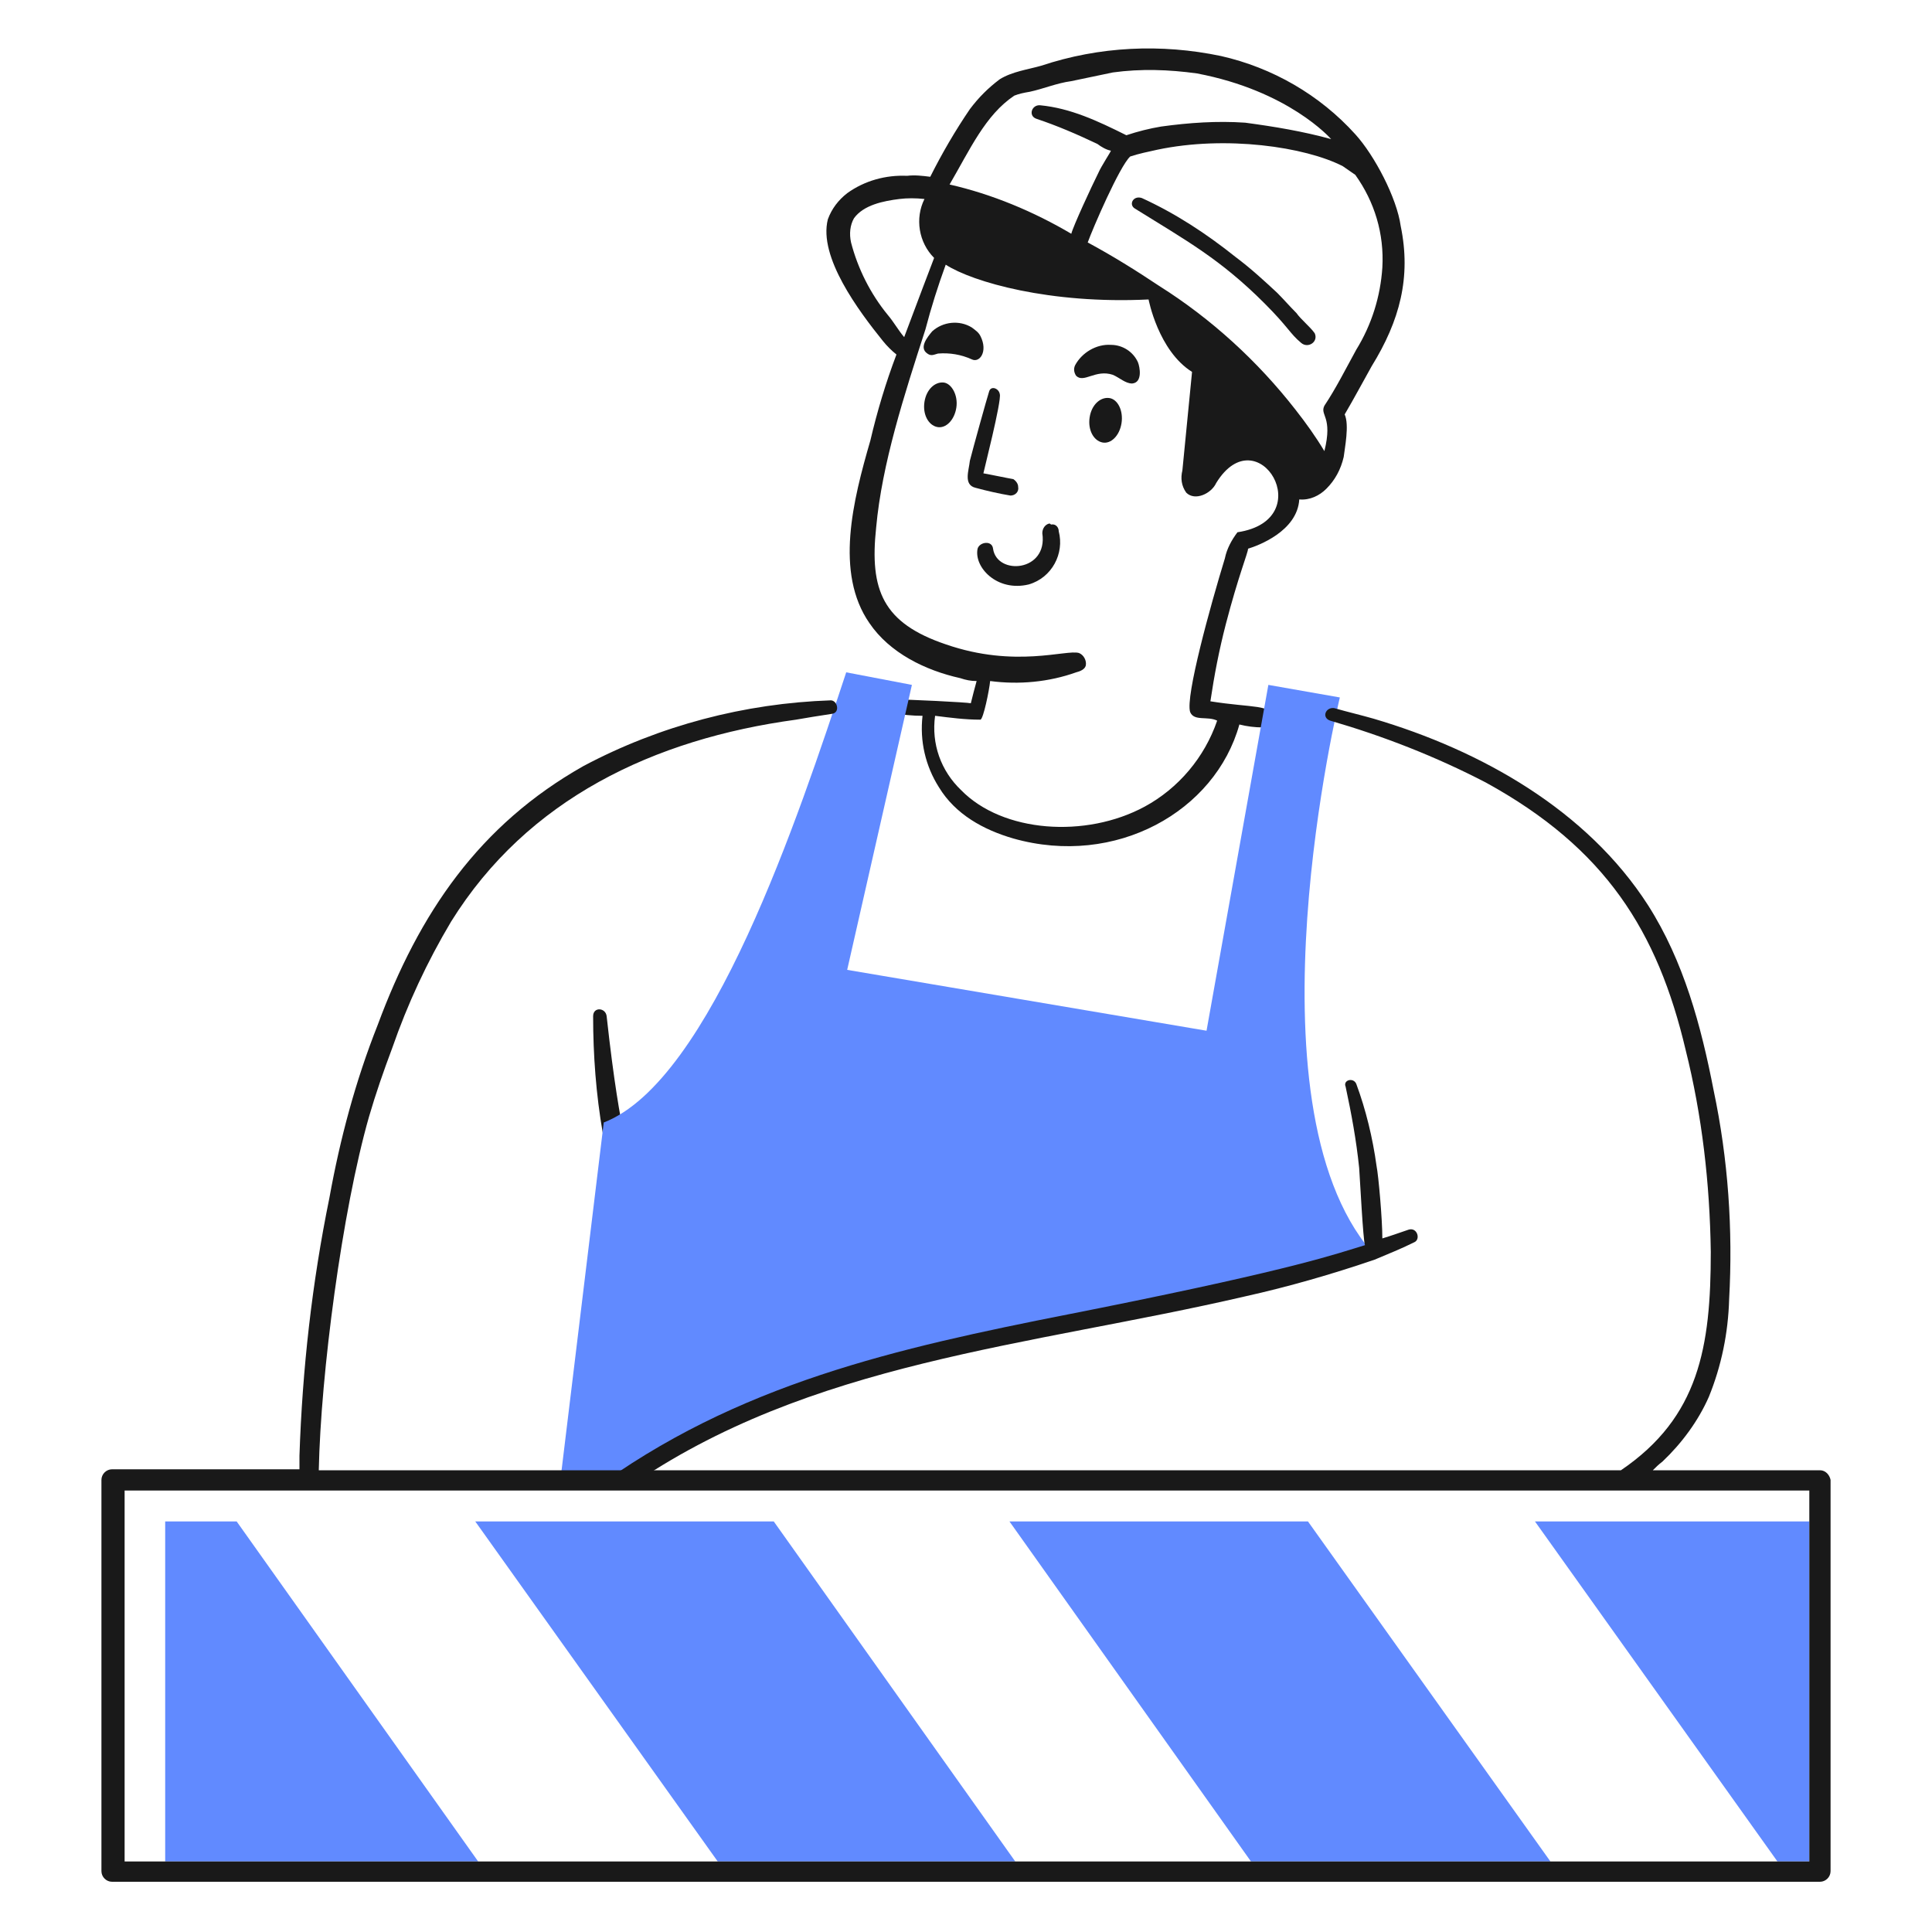 <?xml version="1.0" encoding="utf-8"?>
<!-- Generator: Adobe Illustrator 21.1.0, SVG Export Plug-In . SVG Version: 6.00 Build 0)  -->
<svg version="1.1" id="Layer_1" xmlns="http://www.w3.org/2000/svg" xmlns:xlink="http://www.w3.org/1999/xlink" x="0px" y="0px"
	 viewBox="0 0 200 200" style="enable-background:new 0 0 200 200;" xml:space="preserve">
<style type="text/css">
	.st0{fill:#191919;}
	.st1{fill:#618AFF;}
</style>
<path class="st0" d="M65.1,121.1c0.3-1.7-0.8-2.2-2.3-15.9c-0.1-0.9-1.4-1-1.4,0c0,4,0.3,8.1,1,12.1c0.6,2.8,0.7,3.4,1.1,4
	C64,121.7,65,121.8,65.1,121.1z"/>
<path class="st0" d="M91.4,35.3c0.4,0.5,0.9,1,1.4,1.4c-1.1,2.9-2,5.9-2.7,8.9c-1.8,6.2-3.7,13.7-0.1,18.9c2.1,3.1,5.8,4.9,9.4,5.7
	c0.6,0.2,1.1,0.3,1.7,0.3c-0.2,0.7-0.4,1.5-0.6,2.3c-0.4-0.1-6.5-0.4-8-0.4c-0.7,0-1,1.3-0.1,1.4c1,0.2,2.1,0.3,3.1,0.3
	c-0.3,2.6,0.3,5.2,1.7,7.4c1.7,2.8,4.6,4.4,7.7,5.3c10.6,3,20.9-2.8,23.4-11.8c0.8,0.2,1.6,0.3,2.4,0.3c0.5,0,1-0.4,1-0.9
	c0,0,0,0,0-0.1c0-1.4-2-1-6.4-1.7c0.4-2.7,0.9-5.3,1.6-8c1.3-5,2.3-7.4,2.3-7.8c1-0.3,5.1-1.8,5.3-5.1c1.1,0.1,2.1-0.4,2.8-1.1
	c0.9-0.9,1.5-2,1.8-3.3c0.1-0.9,0.6-3.3,0.1-4.4c1-1.7,1.9-3.4,2.8-5c2.9-4.7,4.1-9.2,3-14.5c-0.4-2.9-2.7-7.3-4.7-9.5
	c-3.7-4.1-8.6-6.9-13.9-8.1c-6.2-1.3-12.6-1-18.6,1c-1.4,0.4-3,0.6-4.3,1.4c-1.2,0.9-2.2,1.9-3.1,3.1c-1.5,2.2-2.9,4.6-4.1,7
	c-0.8-0.1-1.6-0.2-2.4-0.1c-2.2-0.1-4.4,0.5-6.2,1.8c-0.9,0.7-1.6,1.6-2,2.7C84.7,26.6,88.9,32.2,91.4,35.3z M128.1,55.1
	c-0.6,0.8-1.1,1.7-1.3,2.7c-1.5,4.9-4.1,14.3-3.6,15.9c0.4,1,1.8,0.4,2.8,0.9c-1.3,3.8-4,7-7.5,8.9c-6.1,3.3-14.7,2.7-19-1.7
	c-2.1-2-3.1-4.8-2.7-7.7c1.6,0.2,3.1,0.4,4.7,0.4c0.3-0.1,0.9-3,1-4c3,0.4,6.1,0.1,8.9-0.9c0.4-0.1,0.9-0.3,1-0.7
	c0.1-0.5-0.2-1.1-0.7-1.3c-1.3-0.4-6.6,1.6-13.8-0.9c-6.5-2.2-7.9-5.6-7.2-12.1c0.6-6.6,2.9-13.7,5.1-20.5c0.6-2.3,1.3-4.5,2.1-6.7
	c2.8,1.8,10.8,4.1,21,3.6c0,0,1,5.3,4.5,7.5c0,0-0.7,7.2-1,10.2c-0.2,0.8-0.1,1.6,0.4,2.3c0.9,0.9,2.6,0.1,3.1-1
	C130.2,43,136.7,53.8,128.1,55.1z M143.1,27.7c-0.2,3-1.1,5.9-2.7,8.5c-1.1,2-2.1,4-3.3,5.8c-0.5,1,0.9,1.1,0,4.7
	c-0.9-1.5-1.9-2.9-3-4.3c-3.9-5-8.7-9.4-14.1-12.8c-2.4-1.6-4.8-3.1-7.4-4.5c0.5-1.4,3.3-7.9,4.4-8.9c0.9-0.3,1.9-0.5,2.8-0.7
	c7.1-1.5,15.3-0.3,19.2,1.7l1.3,0.9C142.3,20.9,143.3,24.2,143.1,27.7z M105,9.9c0.5-0.2,1-0.3,1.6-0.4c1.4-0.3,2.8-0.9,4.3-1.1
	l4.3-0.9c2.9-0.4,5.8-0.3,8.7,0.1c9.5,1.8,13.8,6.7,13.9,6.8c-2.9-0.8-5.9-1.3-8.9-1.7c-2.9-0.2-5.8,0-8.7,0.4
	c-1.2,0.2-2.4,0.5-3.6,0.9c-3-1.5-5.8-2.8-8.9-3.1c-0.9-0.1-1.3,1.1-0.4,1.4c2.1,0.7,4.2,1.6,6.3,2.6c0.4,0.3,0.9,0.6,1.4,0.7
	c0,0.1-1,1.6-1.3,2.3c-0.7,1.4-2.6,5.5-2.8,6.3c-3.9-2.3-8.2-4.1-12.6-5.1C100.4,15.5,102,11.9,105,9.9z M88.4,22.6
	c1-1.4,3.1-1.8,4.7-2c0.8-0.1,1.7-0.1,2.6,0c-1,2-0.6,4.5,1,6.1c0,0-2.1,5.5-3.1,8.2c-0.6-0.7-1.1-1.6-1.7-2.3
	c-1.8-2.2-3.1-4.8-3.8-7.5C87.9,24.2,88,23.3,88.4,22.6z"/>
<path class="st1" d="M94.4,70.9l-6.7,29.5l37.2,6.3l6.4-35.8l7.4,1.3c0,0-10.1,41.8,3.3,57.4c-4.6,2-9.4,3.5-14.3,4.4
	c-12.8,2.6-45.8,7-62.6,19.3c-2.4,1.7-4.3-1.1-7.1,0l4.5-37.1c11.1-4.3,20.2-31.8,25.1-46.6L94.4,70.9z"/>
<path class="st1" d="M17.1,157.5v35.2h32.4l-25-35.2H17.1z"/>
<path class="st1" d="M49.2,157.5l25.1,35.2h30.8l-25-35.2H49.2z"/>
<path class="st1" d="M104.5,157.5l25,35.2h31l-25.1-35.2H104.5z"/>
<path class="st1" d="M184,192.7h3.3v-35.2h-28.4L184,192.7z"/>
<path class="st0" d="M188.4,152.2h-17.3c0.3-0.3,0.6-0.6,1-0.9c2-1.9,3.7-4.2,4.8-6.7c1.3-3.2,2-6.6,2.1-10.1
	c0.4-7.2-0.1-14.5-1.6-21.6c-1.3-6.7-3.1-13.4-6.8-19.2c-6.3-9.8-17.2-16-28.4-19.3c-1.4-0.4-2.7-0.7-4.1-1.1
	c-0.9-0.1-1.3,1-0.4,1.3c5.5,1.6,10.9,3.7,16.1,6.4c12.4,6.8,17.8,15.4,20.7,27.7c1.7,6.8,2.5,13.8,2.6,20.9
	c0,9.8-1.2,17.1-9.3,22.6H33c0.2-9.9,2.4-26.8,5.2-36.6c0.7-2.4,1.5-4.7,2.4-7.1c1.6-4.6,3.6-8.9,6.1-13.1
	c7.9-12.7,21-18.9,35.7-20.9c1.1-0.2,2.4-0.4,3.7-0.6c0.9-0.1,0.6-1.4-0.1-1.4c-8.9,0.3-17.7,2.6-25.6,6.8
	c-10.8,6.1-17,15.2-21.3,26.8c-2.3,5.8-3.9,11.8-5,17.9c-1.8,8.8-2.8,17.7-3.1,26.7c0,0.5,0,0.9,0,1.4H11.6c-0.6,0-1.1,0.5-1.1,1.1
	c0,0,0,0,0,0v40.5c0,0.6,0.5,1.1,1.1,1.1c0,0,0,0,0,0h176.8c0.6,0,1.1-0.5,1.1-1.1c0,0,0,0,0,0v-40.5
	C189.4,152.7,189,152.2,188.4,152.2z M187.3,192.7H12.9v-38.4h174.4L187.3,192.7z"/>
<path class="st0" d="M114.8,41.2c-0.9-0.1-1.8,0.7-2,2s0.4,2.4,1.3,2.6s1.8-0.7,2-2S115.7,41.3,114.8,41.2z"/>
<path class="st0" d="M97.7,39.6c-0.9-0.1-1.8,0.7-2,2s0.4,2.4,1.3,2.6s1.8-0.7,2-2S98.5,39.7,97.7,39.6z"/>
<path class="st0" d="M117.8,37.5c-0.5-1.1-1.6-1.8-2.8-1.8c-1.5-0.1-3,0.8-3.7,2.1c-0.2,0.4-0.1,0.8,0.1,1.1c0.8,0.8,2-0.7,3.8-0.1
	c0.7,0.3,1.3,0.9,2,0.9C118.3,39.6,118,38,117.8,37.5z"/>
<path class="st0" d="M100.6,37.2c0.8,0.4,1.7-0.8,0.9-2.4c-0.2-0.4-0.5-0.6-0.9-0.9c-1.3-0.8-3-0.6-4.1,0.4C96,34.9,95.1,36,96,36.6
	c0.4,0.3,0.7,0.1,1.1,0C98.3,36.5,99.5,36.7,100.6,37.2z"/>
<path class="st0" d="M108.6,54.2c-0.4,0.1-0.7,0.5-0.7,1c0.6,4-4.7,4.4-5.1,1.6c-0.1-0.9-1.4-0.7-1.6,0c-0.4,1.9,2,4.5,5.3,3.7
	c2.4-0.7,3.7-3.2,3.1-5.5c0-0.4-0.3-0.8-0.8-0.7C108.7,54.2,108.7,54.2,108.6,54.2z"/>
<path class="st0" d="M104.6,51.3c0.5,0,0.9-0.4,0.8-0.9c0-0.3-0.2-0.6-0.5-0.8c-0.6-0.1-3-0.6-3.1-0.6c0-0.1,1.9-7.5,1.7-8.2
	c-0.1-0.6-0.9-0.9-1.1-0.3s-1.7,6-2,7.2c-0.1,1-0.7,2.5,0.6,2.8C102.1,50.8,103.4,51.1,104.6,51.3z"/>
<path class="st0" d="M128.9,134.2c4.5-1,9-2.3,13.4-3.8c1.4-0.6,2.7-1.1,4.1-1.8c0.7-0.3,0.3-1.6-0.6-1.3s-1.7,0.6-2.7,0.9
	c0-2-0.4-6.5-0.6-7.5c-0.4-2.9-1.1-5.8-2.1-8.5c-0.3-0.7-1.4-0.4-1.1,0.3c0.6,2.8,1.1,5.5,1.4,8.4c0.1,1.4,0.4,7.4,0.6,8
	c-3,0.9-7,2.4-27.4,6.5c-17.7,3.5-34.6,6.7-49.9,17c-0.4,0.3-0.6,0.8-0.3,1.3c0.3,0.4,0.9,0.7,1.3,0.3
	C83.8,140.9,106.5,139.4,128.9,134.2z"/>
<path class="st0" d="M134.2,32.4c-0.7-0.7-1.3-1.4-2-2.1c-1.4-1.3-2.7-2.5-4.3-3.7c-3-2.4-6.2-4.5-9.7-6.1c-0.9-0.3-1.4,0.7-0.7,1.1
	c5.3,3.3,8.8,5.2,13.4,9.8c2.5,2.5,2.6,3.1,3.8,4.1c0.7,0.6,1.8-0.1,1.4-1C135.6,33.8,134.7,33.1,134.2,32.4z"/>
</svg>
